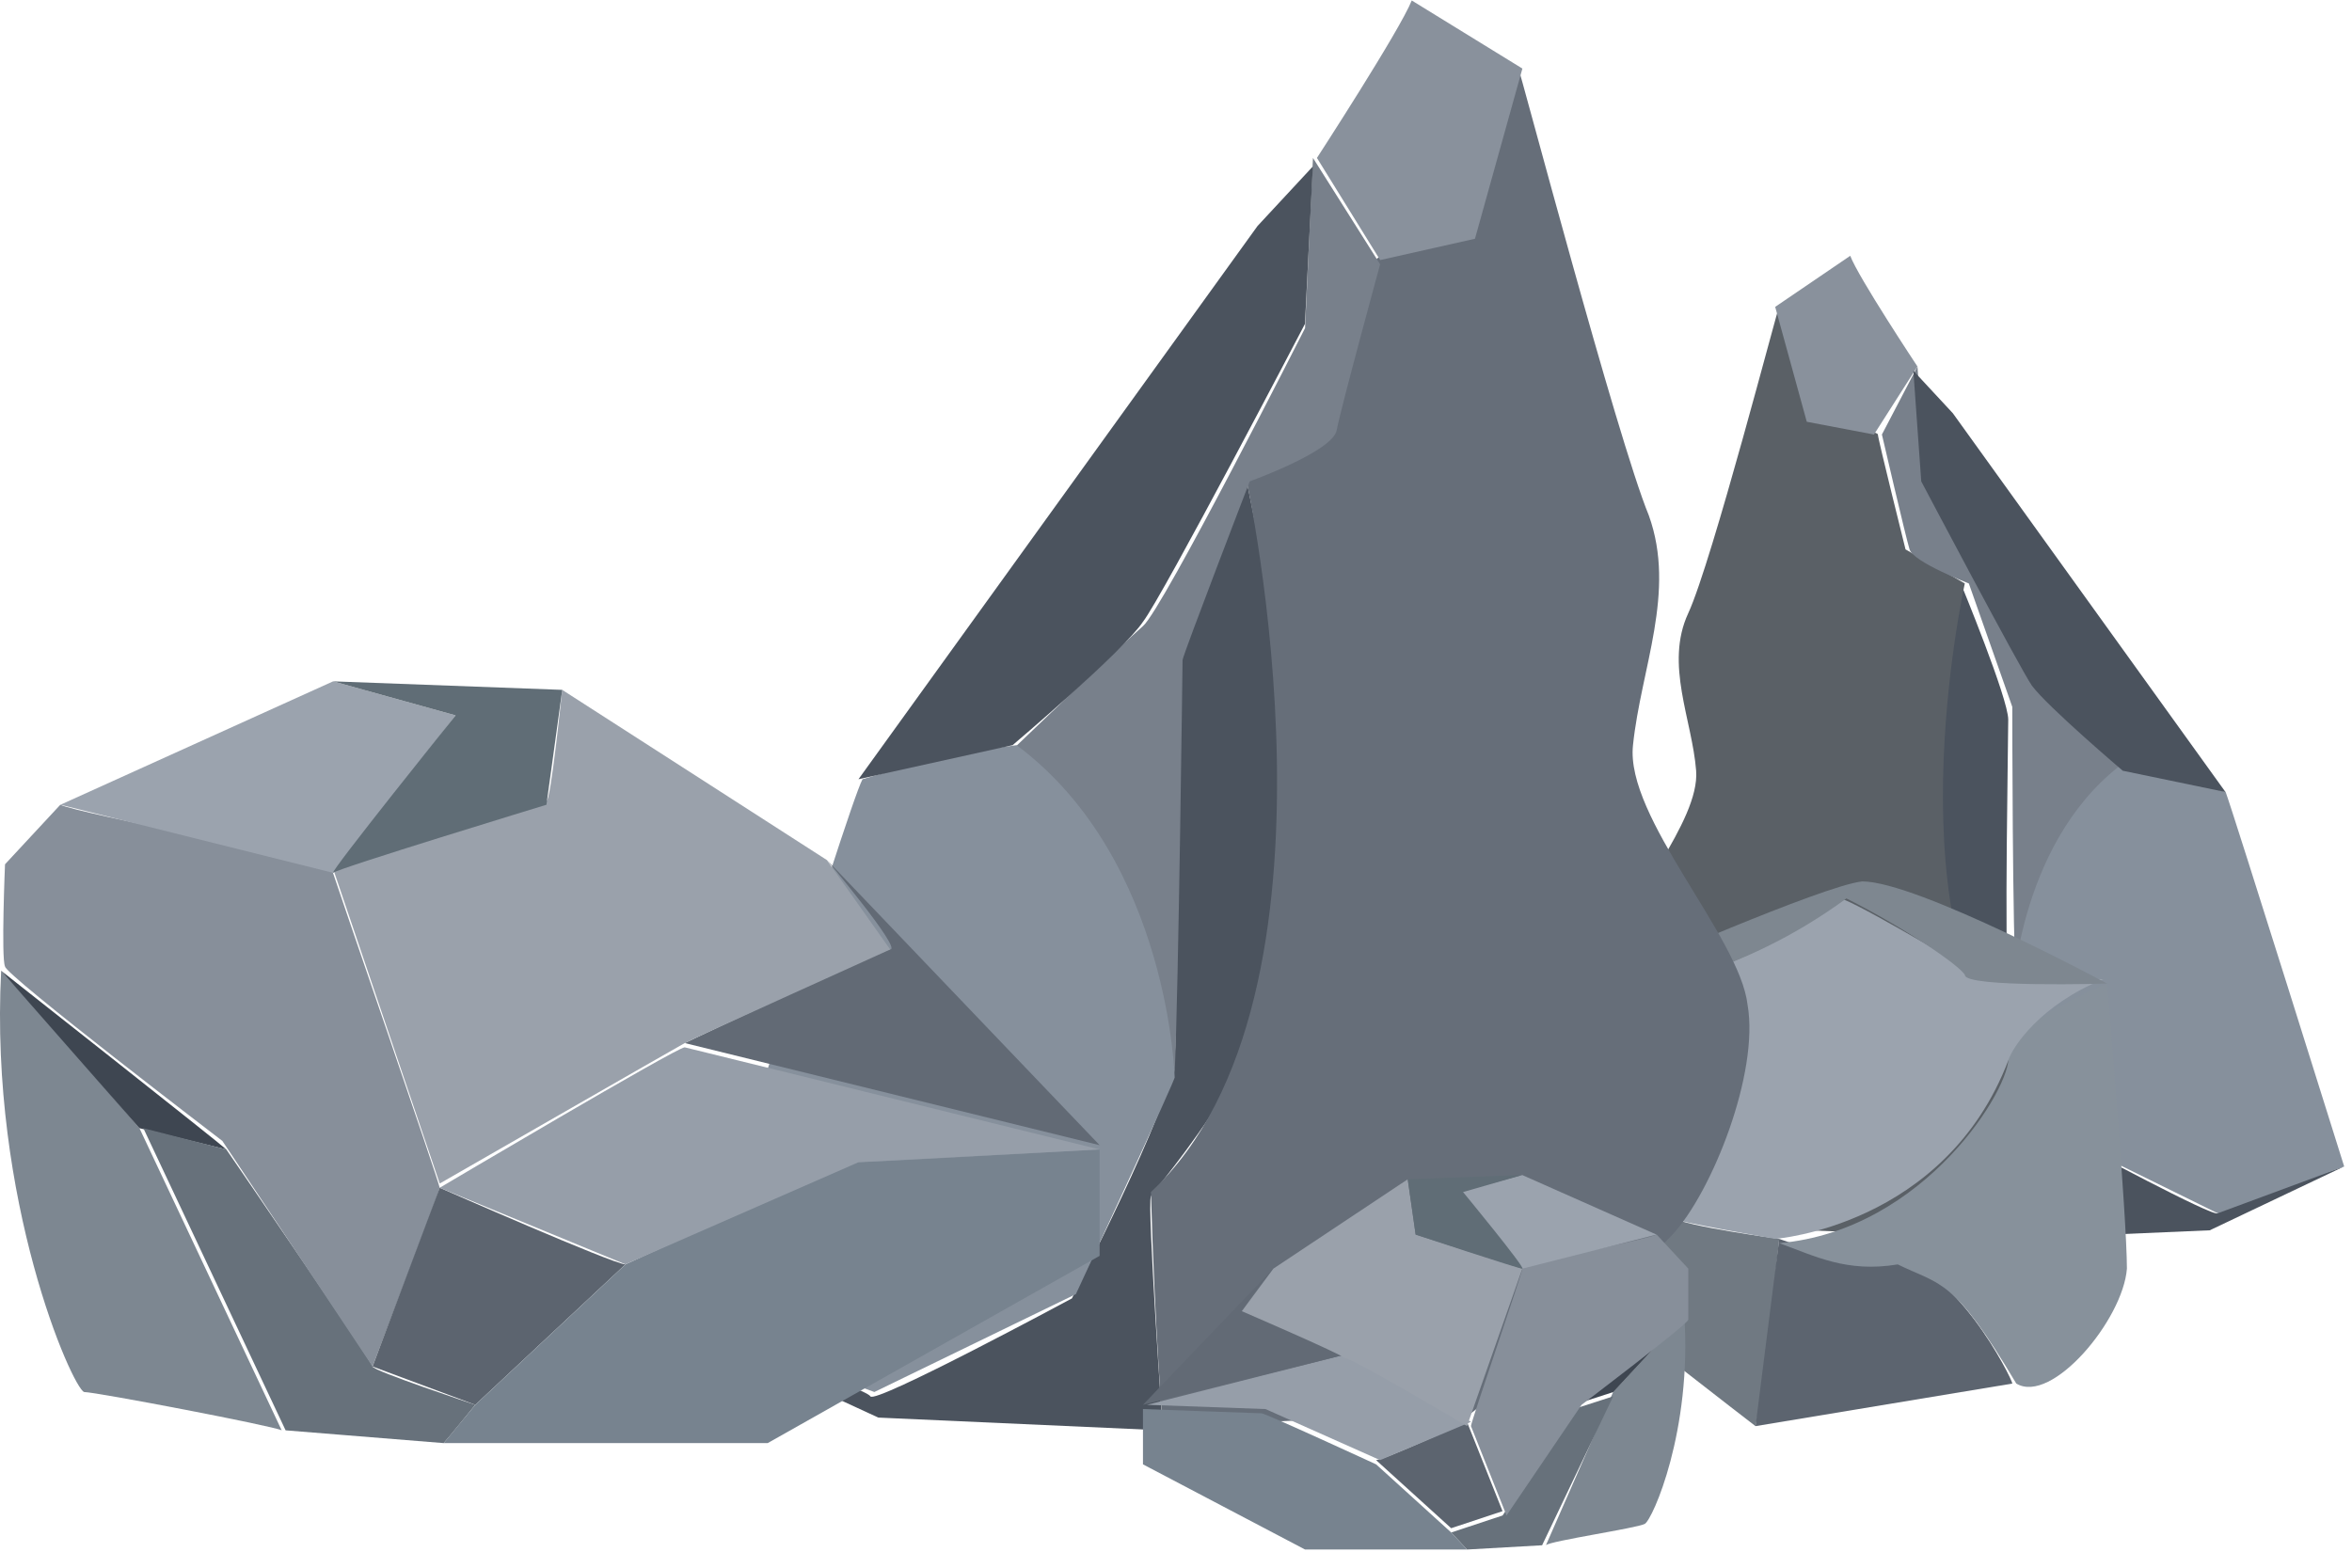 <svg width="90" height="60" viewBox="0 0 90 60" fill="none" xmlns="http://www.w3.org/2000/svg">
<path d="M75.031 22.33C75.031 22.33 76.846 26.728 76.846 27.542C76.846 28.356 76.695 36.337 76.846 37.64C76.997 38.943 79.567 43.83 79.567 43.83C79.567 43.83 84.708 46.598 84.859 46.435C84.859 46.273 89.697 44.644 89.697 44.644L84.557 47.087L76.997 47.413C76.997 47.413 77.451 41.549 77.299 41.224C77.148 41.061 73.519 36.989 73.519 33.406C73.519 29.659 75.031 22.33 75.031 22.33Z" fill="#4B535E"/>
<path d="M69.137 47.086C68.834 46.761 64.903 43.503 63.845 42.363C62.786 41.223 61.577 38.128 61.879 36.337C62.182 34.545 65.054 31.451 64.903 29.496C64.752 27.542 63.694 25.424 64.601 23.47C65.508 21.515 68.078 11.58 68.078 11.743C68.078 11.906 69.288 16.141 69.288 16.141C69.288 16.141 71.858 16.466 71.858 16.629C71.858 16.792 72.916 21.027 72.916 21.027L75.184 22.33C75.184 22.33 72.16 36.011 77.603 41.223C77.452 44.969 77.301 47.412 77.301 47.412L69.137 47.086Z" fill="#5A6066"/>
<path d="M73.373 14.024L73.675 18.422C73.675 18.422 77.303 25.751 77.908 26.24C78.513 26.729 81.386 29.497 81.386 29.497C81.386 29.497 78.513 31.126 77.152 37.967C77.001 35.687 77.001 27.217 77.001 27.054L75.338 22.331C75.338 22.331 73.221 21.517 73.07 21.028C72.919 20.539 72.012 16.63 72.012 16.63L73.373 14.024Z" fill="#78808B"/>
<path d="M70.8 9.79C71.103 10.604 73.371 14.025 73.371 14.025L71.708 16.631L69.137 16.142L67.928 11.745L70.8 9.79Z" fill="#89919C"/>
<path d="M85.165 30.312C85.467 31.127 89.701 44.645 89.701 44.645L84.862 46.436L79.57 43.831C79.57 43.831 76.849 37.967 77 38.13C77 38.293 77.151 32.429 81.082 29.335C83.048 29.661 85.165 30.312 85.165 30.312Z" fill="#86909C"/>
<path d="M74.727 15.817L85.159 30.313L81.228 29.498C81.228 29.498 78.355 27.055 77.751 26.241C77.297 25.59 73.517 18.423 73.517 18.423L73.215 14.188L74.727 15.817Z" fill="#4B535E"/>
<path d="M67.175 54.582C67.478 53.279 68.082 47.415 68.082 47.415C68.082 47.415 64.454 46.927 64 46.601C63.546 46.275 62.942 45.461 62.942 45.461H59.464L58.859 45.95C58.859 45.95 60.825 49.37 60.825 49.533C60.825 49.696 67.175 54.582 67.175 54.582Z" fill="#707982"/>
<path d="M77.003 52.953C77.003 52.79 74.736 48.229 72.316 48.229C70.2 48.229 68.083 47.415 68.083 47.415L67.176 54.582L77.003 52.953Z" fill="#5C646F"/>
<path d="M80.631 37.644C80.631 37.644 76.7 39.272 76.851 40.412C77.002 41.553 73.676 47.09 68.082 47.579C69.443 48.067 70.652 48.719 72.618 48.393C74.281 49.207 74.735 48.882 77.154 52.953C78.514 53.768 81.236 50.51 81.387 48.556C81.387 46.602 80.631 37.644 80.631 37.644Z" fill="#87919B"/>
<path d="M62.641 37.806C62.338 37.806 62.792 40.574 62.641 40.9C62.489 41.226 59.315 45.461 59.315 45.461H62.792C62.792 45.461 63.548 46.438 63.85 46.601C64.153 46.764 67.933 47.415 67.933 47.415C67.933 47.415 74.434 46.926 76.853 40.574C77.004 40.086 78.063 38.457 80.482 37.48C76.551 37.317 74.888 36.828 74.888 36.828C74.888 36.828 70.503 34.222 70.352 34.385C70.503 34.711 65.665 37.643 62.641 37.806Z" fill="#9BA3AE"/>
<path d="M58.859 46.111L62.488 37.153L62.639 37.805V40.9L58.859 46.111Z" fill="#464E59"/>
<path d="M80.632 37.645C80.632 37.645 73.375 33.734 71.258 33.734C69.746 33.897 62.338 37.156 62.338 37.156L62.64 37.807C62.64 37.807 66.42 37.482 70.654 34.386C72.921 35.527 75.038 36.993 75.189 37.319C75.189 37.807 80.632 37.645 80.632 37.645Z" fill="#7E8790"/>
<path d="M47.669 18.26C47.669 18.26 45.099 24.612 44.947 25.915C44.796 27.218 45.099 38.619 44.947 40.574C44.796 42.365 41.016 49.695 41.016 49.695C41.016 49.695 33.457 53.767 33.305 53.441C33.154 53.115 26.199 50.835 26.199 50.835L33.608 54.255L44.494 54.744C44.494 54.744 43.889 46.111 44.04 45.786C44.191 45.46 49.483 39.596 49.634 34.221C49.937 28.684 47.669 18.26 47.669 18.26Z" fill="#4B535E"/>
<path d="M56.288 54.091C56.741 53.765 62.487 48.879 63.999 47.251C65.511 45.622 67.325 41.061 66.871 38.455C66.569 35.849 62.184 31.289 62.487 28.52C62.789 25.588 64.15 22.657 63.092 19.725C61.882 16.793 58.102 2.461 58.102 2.623C58.102 2.949 56.288 9.138 56.288 9.138C56.288 9.138 52.659 9.627 52.659 9.953C52.659 10.278 50.996 16.305 50.996 16.305L47.67 18.259C47.67 18.259 52.054 38.13 44.041 45.622C44.192 50.997 44.495 54.58 44.495 54.58L56.288 54.091Z" fill="#666E79"/>
<path d="M50.241 6.044L49.938 12.559C49.938 12.559 44.495 23.308 43.739 23.96C42.983 24.611 38.75 28.683 38.75 28.683C38.75 28.683 42.983 30.963 44.949 41.061C45.1 37.804 45.251 25.263 45.251 25.263C45.251 25.1 47.822 18.422 47.822 18.422C47.822 18.422 50.997 17.282 51.148 16.468C51.299 15.653 52.811 10.116 52.811 10.116L50.241 6.044Z" fill="#78808B"/>
<path d="M54.021 0.018C53.568 1.158 50.393 6.044 50.393 6.044L52.812 9.953L56.44 9.138L58.255 2.624L54.021 0.018Z" fill="#89919C"/>
<path d="M33.004 29.823C32.399 30.963 26.352 50.67 26.352 50.67L33.458 53.276L41.169 49.53C41.169 49.53 45.1 41.061 44.949 41.224C44.949 41.386 44.797 32.917 38.901 28.52C36.179 28.845 33.004 29.823 33.004 29.823Z" fill="#86909C"/>
<path d="M48.12 8.649L32.85 29.823L38.746 28.52C38.746 28.52 42.98 24.937 43.736 23.797C44.492 22.819 49.935 12.396 49.935 12.396L50.237 6.369L48.12 8.649Z" fill="#4B535E"/>
<path d="M10.779 54.743C10.477 54.58 3.673 53.277 3.219 53.277C2.766 53.114 -0.409 45.948 0.044 37.152C1.859 39.107 5.336 43.179 5.336 43.179L10.779 54.743Z" fill="#7D8791"/>
<path d="M8.661 43.993C8.51 43.831 0.043 37.152 0.043 37.152L5.335 43.179L8.661 43.993Z" fill="#3E4651"/>
<path d="M16.977 55.232C17.128 55.069 18.187 53.766 18.187 53.766C18.187 53.766 14.256 52.463 14.256 52.3C14.256 52.138 8.661 43.994 8.661 43.994L5.486 43.18L10.929 54.743L16.977 55.232Z" fill="#67717B"/>
<path d="M2.309 30.799C2.914 31.125 12.59 32.916 12.741 33.405C12.893 33.893 16.824 45.295 16.824 45.458C16.824 45.62 14.253 52.298 14.253 52.298L8.508 43.666C8.508 43.666 0.192 37.314 0.192 36.988C0.041 36.662 0.192 33.079 0.192 33.079L2.309 30.799Z" fill="#878F9A"/>
<path d="M23.932 48.391C23.479 48.391 16.826 45.459 16.826 45.459L14.256 52.3L18.187 53.766L23.932 48.391Z" fill="#5C646F"/>
<path d="M29.377 55.231H16.979L18.188 53.766L23.933 48.391C23.933 48.391 32.4 44.482 32.854 44.482C33.307 44.482 42.077 43.993 42.077 43.993V48.065L29.377 55.231Z" fill="#77838F"/>
<path d="M26.2 40.084C25.898 40.084 16.826 45.459 16.826 45.459L23.932 48.39L32.853 44.481L42.076 43.993L26.2 40.084Z" fill="#969EA9"/>
<path d="M31.646 32.917C31.646 32.917 34.519 36.337 34.065 36.337C33.763 36.337 26.203 39.921 26.203 39.921L42.079 43.83L31.646 32.917Z" fill="#626A75"/>
<path d="M21.513 26.403C21.513 26.403 21.06 30.801 20.909 30.638C20.757 30.638 12.744 33.244 12.744 33.244L16.826 45.297C16.826 45.297 25.898 40.085 26.201 39.922C26.503 39.759 34.063 36.339 34.063 36.339L31.643 32.918L21.513 26.403Z" fill="#9AA1AB"/>
<path d="M12.747 26.077L2.314 30.8L12.747 33.406L17.434 27.38L12.747 26.077Z" fill="#9BA3AE"/>
<path d="M21.515 26.403L12.746 26.077L17.433 27.38C17.433 27.38 12.595 33.406 12.746 33.406C12.897 33.243 20.91 30.8 20.91 30.8L21.515 26.403Z" fill="#606D76"/>
<path d="M59.156 59.139C59.307 58.977 62.634 58.488 62.936 58.325C63.239 58.162 64.751 54.742 64.448 50.345C63.541 51.322 61.727 53.276 61.727 53.276L59.156 59.139Z" fill="#7D8791"/>
<path d="M60.221 53.766L64.454 50.345L61.733 53.278L60.221 53.766Z" fill="#3E4651"/>
<path d="M56.136 59.305L55.531 58.653L57.497 58.002L60.218 53.93L61.73 53.441L59.009 59.142L56.136 59.305Z" fill="#67717B"/>
<path d="M63.393 47.251C63.091 47.414 58.253 48.391 58.253 48.554C58.253 48.717 56.287 54.418 56.287 54.58L57.648 58.001L60.52 53.766C60.52 53.766 64.603 50.671 64.603 50.508C64.603 50.346 64.603 48.554 64.603 48.554L63.393 47.251Z" fill="#878F9A"/>
<path d="M52.656 55.883C52.959 55.883 56.134 54.417 56.134 54.417L57.495 57.837L55.529 58.489L52.656 55.883Z" fill="#5C646F"/>
<path d="M49.935 59.303H56.134L55.529 58.651L52.657 56.045C52.657 56.045 48.423 54.091 48.272 54.091C48.121 54.091 43.736 53.928 43.736 53.928V56.045L49.935 59.303Z" fill="#77838F"/>
<path d="M51.6 51.812C51.751 51.812 56.287 54.418 56.287 54.418L52.809 55.883L48.425 53.929L43.889 53.766L51.6 51.812Z" fill="#969EA9"/>
<path d="M48.877 48.391C48.877 48.391 47.516 50.019 47.667 50.019C47.819 50.019 51.598 51.811 51.598 51.811L43.736 53.766L48.877 48.391Z" fill="#626A75"/>
<path d="M53.868 45.134L54.17 47.251L58.252 48.554L56.136 54.58C56.136 54.58 51.751 51.974 51.449 51.974C51.297 51.812 47.518 50.183 47.518 50.183L48.727 48.554L53.868 45.134Z" fill="#9AA1AB"/>
<path d="M58.247 44.971L63.388 47.252L58.247 48.556L55.828 45.623L58.247 44.971Z" fill="#9BA3AE"/>
<path d="M53.867 45.134L58.252 44.971L55.984 45.623C55.984 45.623 58.403 48.556 58.252 48.556C58.101 48.556 54.17 47.252 54.17 47.252L53.867 45.134Z" fill="#606D76"/>
</svg>
